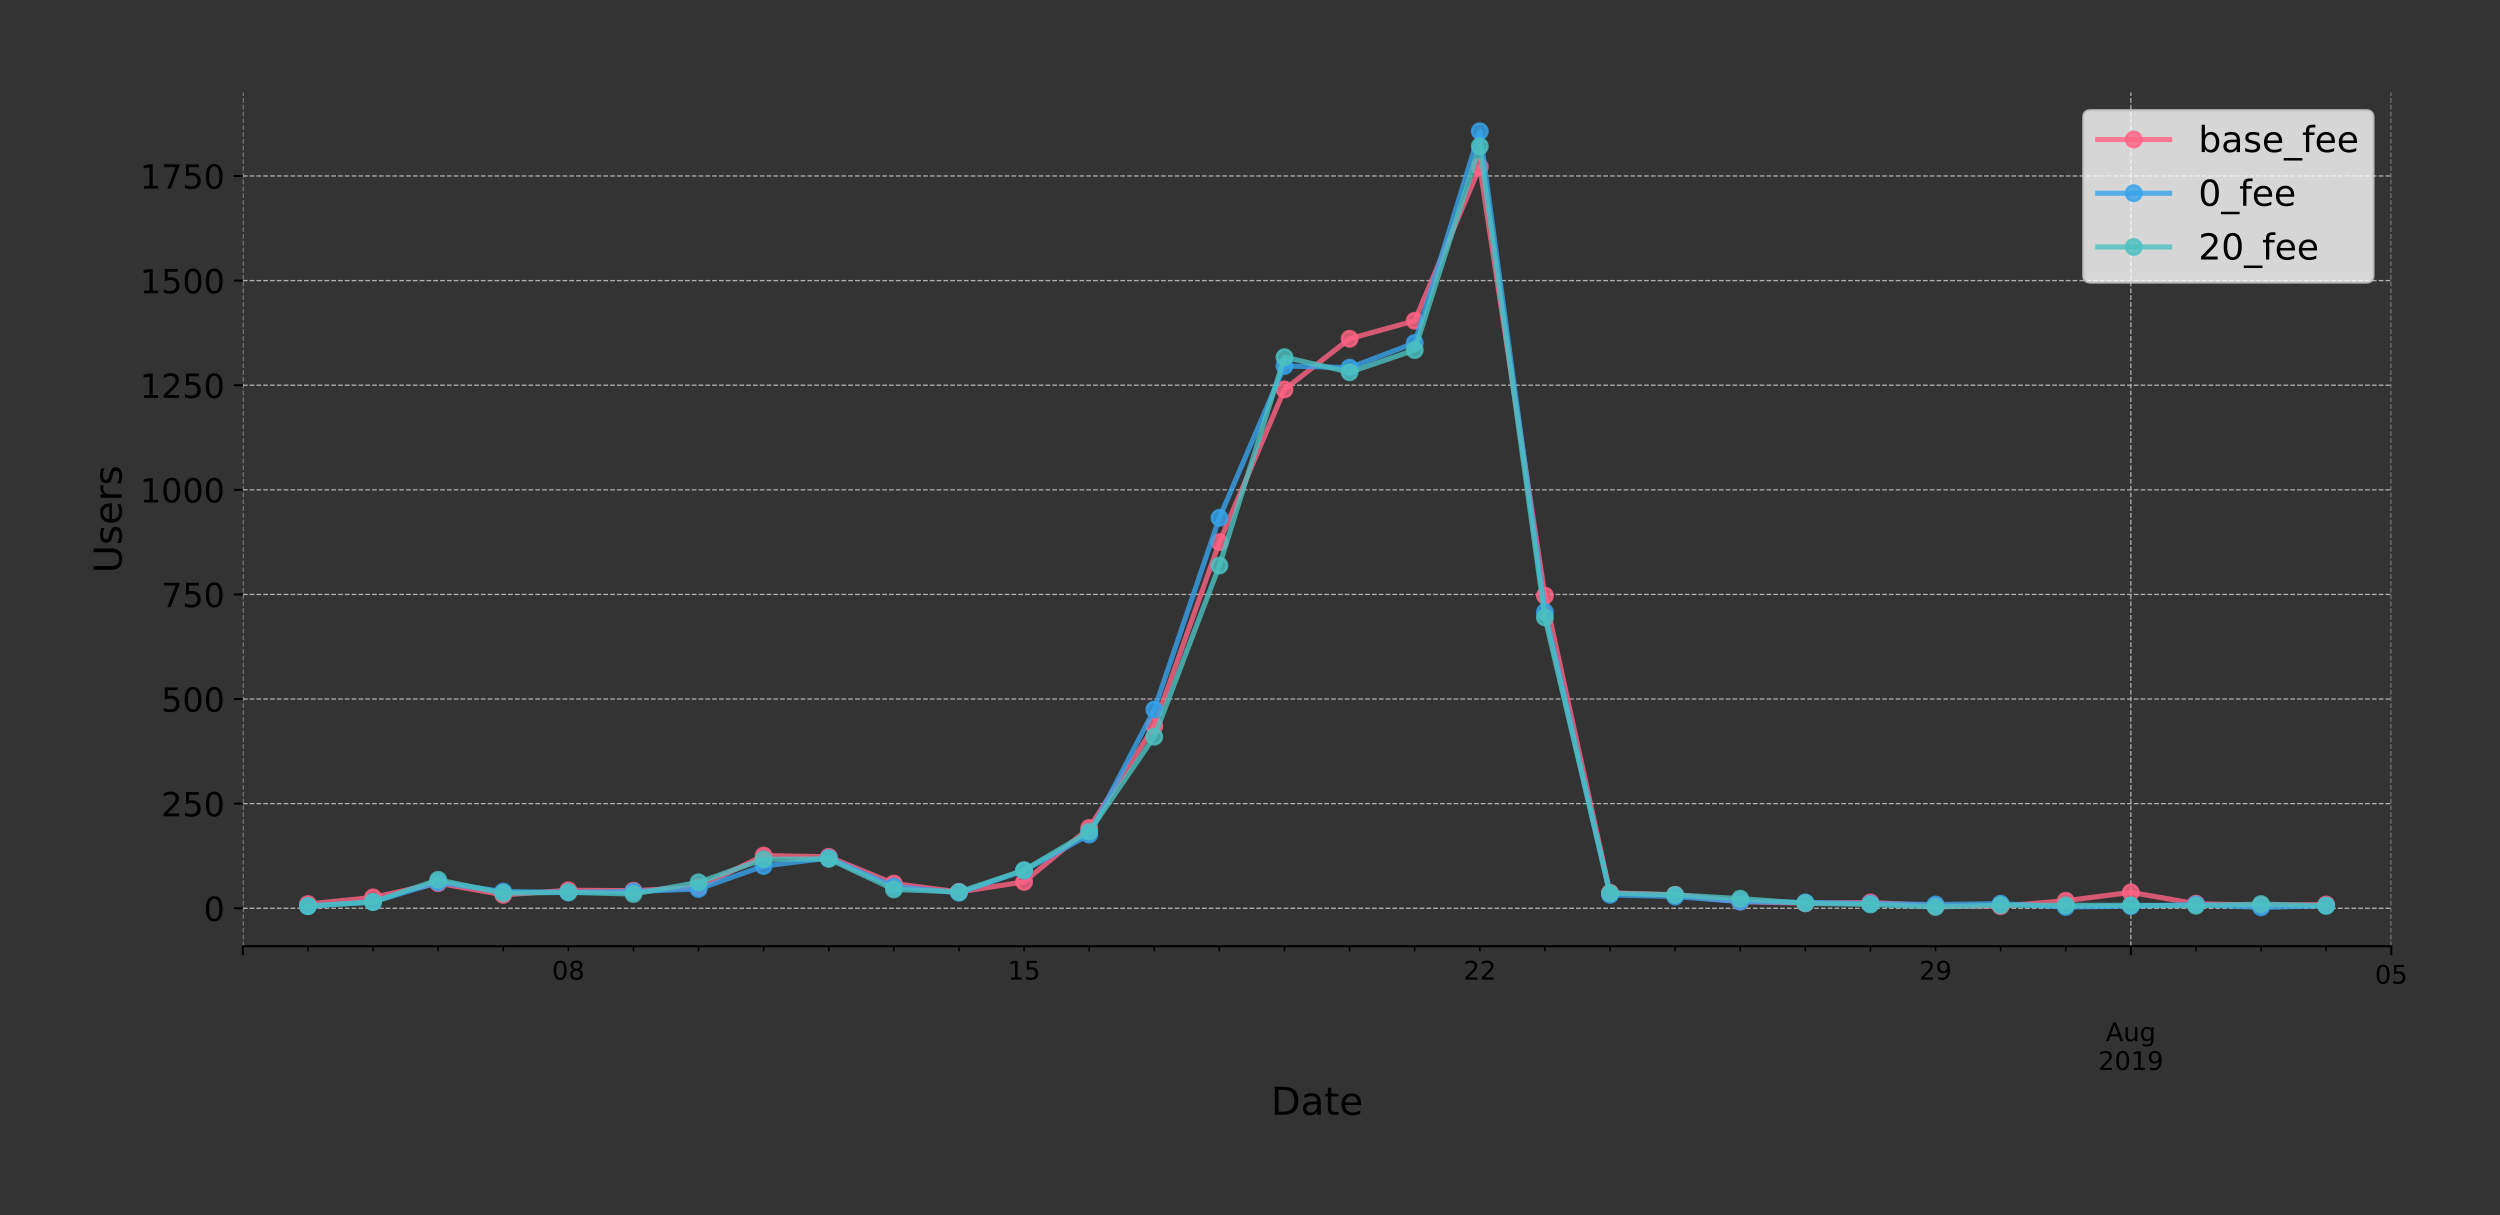 <?xml version="1.0" encoding="utf-8" standalone="no"?>
<!DOCTYPE svg PUBLIC "-//W3C//DTD SVG 1.1//EN"
  "http://www.w3.org/Graphics/SVG/1.1/DTD/svg11.dtd">
<!-- Created with matplotlib (https://matplotlib.org/) -->
<svg height="473.429pt" version="1.1" viewBox="0 0 973.965 473.429" width="973.965pt" xmlns="http://www.w3.org/2000/svg" xmlns:xlink="http://www.w3.org/1999/xlink">
 <rect x="0" y="0" width="973.965" height="473.429" fill="#333333" stroke="none"/>
 <defs>
  <style type="text/css">
*{stroke-linecap:butt;stroke-linejoin:round;}
  </style>
 </defs>
 <g id="figure_1">
  <g id="patch_1">
   <path d="M 0 473.429 
L 973.965 473.429 
L 973.965 0 
L 0 0 
z
" style="fill:none;"/>
  </g>
  <g id="axes_1">
   <g id="patch_2">
    <path d="M 94.602 368.64 
L 931.602 368.64 
L 931.602 36 
L 94.602 36 
z
" style="fill:none;"/>
   </g>
   <g id="matplotlib.axis_1">
    <g id="xtick_1">
     <g id="line2d_1">
      <path clip-path="url(#p0f2ab71861)" d="M 94.602 368.64 
L 94.602 36 
" style="fill:none;stroke:#b0b0b0;stroke-dasharray:1.85,0.8;stroke-dashoffset:0;stroke-width:0.5;"/>
     </g>
     <g id="line2d_2">
      <defs>
       <path d="M 0 0 
L 0 3.5 
" id="m606b7d6ae5" style="stroke:#000000;stroke-width:0.8;"/>
      </defs>
      <g>
       <use style="stroke:#000000;stroke-width:0.8;" x="94.602" xlink:href="#m606b7d6ae5" y="368.64"/>
      </g>
     </g>
    </g>
    <g id="xtick_2">
     <g id="line2d_3">
      <path clip-path="url(#p0f2ab71861)" d="M 830.148 368.64 
L 830.148 36 
" style="fill:none;stroke:#b0b0b0;stroke-dasharray:1.85,0.8;stroke-dashoffset:0;stroke-width:0.5;"/>
     </g>
     <g id="line2d_4">
      <g>
       <use style="stroke:#000000;stroke-width:0.8;" x="830.148" xlink:href="#m606b7d6ae5" y="368.64"/>
      </g>
     </g>
     <g id="text_1">
      <!--  -->
      <g transform="translate(830.148 383.238)scale(0.1 -0.1)"/>
      <!--  -->
      <g transform="translate(830.148 394.436)scale(0.1 -0.1)"/>
      <!-- Aug -->
      <defs>
       <path d="M 34.188 63.188 
L 20.797 26.906 
L 47.609 26.906 
z
M 28.609 72.906 
L 39.797 72.906 
L 67.578 0 
L 57.328 0 
L 50.688 18.703 
L 17.828 18.703 
L 11.188 0 
L 0.781 0 
z
" id="DejaVuSans-65"/>
       <path d="M 8.5 21.578 
L 8.5 54.688 
L 17.484 54.688 
L 17.484 21.922 
Q 17.484 14.156 20.5 10.266 
Q 23.531 6.391 29.594 6.391 
Q 36.859 6.391 41.078 11.031 
Q 45.312 15.672 45.312 23.688 
L 45.312 54.688 
L 54.297 54.688 
L 54.297 0 
L 45.312 0 
L 45.312 8.406 
Q 42.047 3.422 37.719 1 
Q 33.406 -1.422 27.688 -1.422 
Q 18.266 -1.422 13.375 4.438 
Q 8.5 10.297 8.5 21.578 
z
M 31.109 56 
z
" id="DejaVuSans-117"/>
       <path d="M 45.406 27.984 
Q 45.406 37.75 41.375 43.109 
Q 37.359 48.484 30.078 48.484 
Q 22.859 48.484 18.828 43.109 
Q 14.797 37.75 14.797 27.984 
Q 14.797 18.266 18.828 12.891 
Q 22.859 7.516 30.078 7.516 
Q 37.359 7.516 41.375 12.891 
Q 45.406 18.266 45.406 27.984 
z
M 54.391 6.781 
Q 54.391 -7.172 48.188 -13.984 
Q 42 -20.797 29.203 -20.797 
Q 24.469 -20.797 20.266 -20.094 
Q 16.062 -19.391 12.109 -17.922 
L 12.109 -9.188 
Q 16.062 -11.328 19.922 -12.344 
Q 23.781 -13.375 27.781 -13.375 
Q 36.625 -13.375 41.016 -8.766 
Q 45.406 -4.156 45.406 5.172 
L 45.406 9.625 
Q 42.625 4.781 38.281 2.391 
Q 33.938 0 27.875 0 
Q 17.828 0 11.672 7.656 
Q 5.516 15.328 5.516 27.984 
Q 5.516 40.672 11.672 48.328 
Q 17.828 56 27.875 56 
Q 33.938 56 38.281 53.609 
Q 42.625 51.219 45.406 46.391 
L 45.406 54.688 
L 54.391 54.688 
z
" id="DejaVuSans-103"/>
      </defs>
      <g transform="translate(820.384 405.634)scale(0.1 -0.1)">
       <use xlink:href="#DejaVuSans-65"/>
       <use x="68.408" xlink:href="#DejaVuSans-117"/>
       <use x="131.787" xlink:href="#DejaVuSans-103"/>
      </g>
      <!-- 2019 -->
      <defs>
       <path d="M 19.188 8.297 
L 53.609 8.297 
L 53.609 0 
L 7.328 0 
L 7.328 8.297 
Q 12.938 14.109 22.625 23.891 
Q 32.328 33.688 34.812 36.531 
Q 39.547 41.844 41.422 45.531 
Q 43.312 49.219 43.312 52.781 
Q 43.312 58.594 39.234 62.25 
Q 35.156 65.922 28.609 65.922 
Q 23.969 65.922 18.812 64.312 
Q 13.672 62.703 7.812 59.422 
L 7.812 69.391 
Q 13.766 71.781 18.938 73 
Q 24.125 74.219 28.422 74.219 
Q 39.75 74.219 46.484 68.547 
Q 53.219 62.891 53.219 53.422 
Q 53.219 48.922 51.531 44.891 
Q 49.859 40.875 45.406 35.406 
Q 44.188 33.984 37.641 27.219 
Q 31.109 20.453 19.188 8.297 
z
" id="DejaVuSans-50"/>
       <path d="M 31.781 66.406 
Q 24.172 66.406 20.328 58.906 
Q 16.5 51.422 16.5 36.375 
Q 16.5 21.391 20.328 13.891 
Q 24.172 6.391 31.781 6.391 
Q 39.453 6.391 43.281 13.891 
Q 47.125 21.391 47.125 36.375 
Q 47.125 51.422 43.281 58.906 
Q 39.453 66.406 31.781 66.406 
z
M 31.781 74.219 
Q 44.047 74.219 50.516 64.516 
Q 56.984 54.828 56.984 36.375 
Q 56.984 17.969 50.516 8.266 
Q 44.047 -1.422 31.781 -1.422 
Q 19.531 -1.422 13.062 8.266 
Q 6.594 17.969 6.594 36.375 
Q 6.594 54.828 13.062 64.516 
Q 19.531 74.219 31.781 74.219 
z
" id="DejaVuSans-48"/>
       <path d="M 12.406 8.297 
L 28.516 8.297 
L 28.516 63.922 
L 10.984 60.406 
L 10.984 69.391 
L 28.422 72.906 
L 38.281 72.906 
L 38.281 8.297 
L 54.391 8.297 
L 54.391 0 
L 12.406 0 
z
" id="DejaVuSans-49"/>
       <path d="M 10.984 1.516 
L 10.984 10.5 
Q 14.703 8.734 18.5 7.812 
Q 22.312 6.891 25.984 6.891 
Q 35.75 6.891 40.891 13.453 
Q 46.047 20.016 46.781 33.406 
Q 43.953 29.203 39.594 26.953 
Q 35.25 24.703 29.984 24.703 
Q 19.047 24.703 12.672 31.312 
Q 6.297 37.938 6.297 49.422 
Q 6.297 60.641 12.938 67.422 
Q 19.578 74.219 30.609 74.219 
Q 43.266 74.219 49.922 64.516 
Q 56.594 54.828 56.594 36.375 
Q 56.594 19.141 48.406 8.859 
Q 40.234 -1.422 26.422 -1.422 
Q 22.703 -1.422 18.891 -0.688 
Q 15.094 0.047 10.984 1.516 
z
M 30.609 32.422 
Q 37.25 32.422 41.125 36.953 
Q 45.016 41.5 45.016 49.422 
Q 45.016 57.281 41.125 61.844 
Q 37.25 66.406 30.609 66.406 
Q 23.969 66.406 20.094 61.844 
Q 16.219 57.281 16.219 49.422 
Q 16.219 41.5 20.094 36.953 
Q 23.969 32.422 30.609 32.422 
z
" id="DejaVuSans-57"/>
      </defs>
      <g transform="translate(817.423 416.832)scale(0.1 -0.1)">
       <use xlink:href="#DejaVuSans-50"/>
       <use x="63.623" xlink:href="#DejaVuSans-48"/>
       <use x="127.246" xlink:href="#DejaVuSans-49"/>
       <use x="190.869" xlink:href="#DejaVuSans-57"/>
      </g>
     </g>
    </g>
    <g id="xtick_3">
     <g id="line2d_5">
      <path clip-path="url(#p0f2ab71861)" d="M 931.602 368.64 
L 931.602 36 
" style="fill:none;stroke:#b0b0b0;stroke-dasharray:1.85,0.8;stroke-dashoffset:0;stroke-width:0.5;"/>
     </g>
     <g id="line2d_6">
      <g>
       <use style="stroke:#000000;stroke-width:0.8;" x="931.602" xlink:href="#m606b7d6ae5" y="368.64"/>
      </g>
     </g>
     <g id="text_2">
      <!-- 05 -->
      <defs>
       <path d="M 10.797 72.906 
L 49.516 72.906 
L 49.516 64.594 
L 19.828 64.594 
L 19.828 46.734 
Q 21.969 47.469 24.109 47.828 
Q 26.266 48.188 28.422 48.188 
Q 40.625 48.188 47.75 41.5 
Q 54.891 34.812 54.891 23.391 
Q 54.891 11.625 47.562 5.094 
Q 40.234 -1.422 26.906 -1.422 
Q 22.312 -1.422 17.547 -0.641 
Q 12.797 0.141 7.719 1.703 
L 7.719 11.625 
Q 12.109 9.234 16.797 8.062 
Q 21.484 6.891 26.703 6.891 
Q 35.156 6.891 40.078 11.328 
Q 45.016 15.766 45.016 23.391 
Q 45.016 31 40.078 35.438 
Q 35.156 39.891 26.703 39.891 
Q 22.75 39.891 18.812 39.016 
Q 14.891 38.141 10.797 36.281 
z
" id="DejaVuSans-53"/>
      </defs>
      <g transform="translate(925.24 383.238)scale(0.1 -0.1)">
       <use xlink:href="#DejaVuSans-48"/>
       <use x="63.623" xlink:href="#DejaVuSans-53"/>
      </g>
     </g>
    </g>
    <g id="xtick_4">
     <g id="line2d_7">
      <defs>
       <path d="M 0 0 
L 0 2 
" id="maa9b353972" style="stroke:#000000;stroke-width:0.6;"/>
      </defs>
      <g>
       <use style="stroke:#000000;stroke-width:0.6;" x="119.966" xlink:href="#maa9b353972" y="368.64"/>
      </g>
     </g>
    </g>
    <g id="xtick_5">
     <g id="line2d_8">
      <g>
       <use style="stroke:#000000;stroke-width:0.6;" x="145.329" xlink:href="#maa9b353972" y="368.64"/>
      </g>
     </g>
    </g>
    <g id="xtick_6">
     <g id="line2d_9">
      <g>
       <use style="stroke:#000000;stroke-width:0.6;" x="170.693" xlink:href="#maa9b353972" y="368.64"/>
      </g>
     </g>
    </g>
    <g id="xtick_7">
     <g id="line2d_10">
      <g>
       <use style="stroke:#000000;stroke-width:0.6;" x="196.057" xlink:href="#maa9b353972" y="368.64"/>
      </g>
     </g>
    </g>
    <g id="xtick_8">
     <g id="line2d_11">
      <g>
       <use style="stroke:#000000;stroke-width:0.6;" x="221.42" xlink:href="#maa9b353972" y="368.64"/>
      </g>
     </g>
     <g id="text_3">
      <!-- 08 -->
      <defs>
       <path d="M 31.781 34.625 
Q 24.75 34.625 20.719 30.859 
Q 16.703 27.094 16.703 20.516 
Q 16.703 13.922 20.719 10.156 
Q 24.75 6.391 31.781 6.391 
Q 38.812 6.391 42.859 10.172 
Q 46.922 13.969 46.922 20.516 
Q 46.922 27.094 42.891 30.859 
Q 38.875 34.625 31.781 34.625 
z
M 21.922 38.812 
Q 15.578 40.375 12.031 44.719 
Q 8.5 49.078 8.5 55.328 
Q 8.5 64.062 14.719 69.141 
Q 20.953 74.219 31.781 74.219 
Q 42.672 74.219 48.875 69.141 
Q 55.078 64.062 55.078 55.328 
Q 55.078 49.078 51.531 44.719 
Q 48 40.375 41.703 38.812 
Q 48.828 37.156 52.797 32.312 
Q 56.781 27.484 56.781 20.516 
Q 56.781 9.906 50.312 4.234 
Q 43.844 -1.422 31.781 -1.422 
Q 19.734 -1.422 13.25 4.234 
Q 6.781 9.906 6.781 20.516 
Q 6.781 27.484 10.781 32.312 
Q 14.797 37.156 21.922 38.812 
z
M 18.312 54.391 
Q 18.312 48.734 21.844 45.562 
Q 25.391 42.391 31.781 42.391 
Q 38.141 42.391 41.719 45.562 
Q 45.312 48.734 45.312 54.391 
Q 45.312 60.062 41.719 63.234 
Q 38.141 66.406 31.781 66.406 
Q 25.391 66.406 21.844 63.234 
Q 18.312 60.062 18.312 54.391 
z
" id="DejaVuSans-56"/>
      </defs>
      <g transform="translate(215.058 381.638)scale(0.1 -0.1)">
       <use xlink:href="#DejaVuSans-48"/>
       <use x="63.623" xlink:href="#DejaVuSans-56"/>
      </g>
     </g>
    </g>
    <g id="xtick_9">
     <g id="line2d_12">
      <g>
       <use style="stroke:#000000;stroke-width:0.6;" x="246.784" xlink:href="#maa9b353972" y="368.64"/>
      </g>
     </g>
    </g>
    <g id="xtick_10">
     <g id="line2d_13">
      <g>
       <use style="stroke:#000000;stroke-width:0.6;" x="272.148" xlink:href="#maa9b353972" y="368.64"/>
      </g>
     </g>
    </g>
    <g id="xtick_11">
     <g id="line2d_14">
      <g>
       <use style="stroke:#000000;stroke-width:0.6;" x="297.511" xlink:href="#maa9b353972" y="368.64"/>
      </g>
     </g>
    </g>
    <g id="xtick_12">
     <g id="line2d_15">
      <g>
       <use style="stroke:#000000;stroke-width:0.6;" x="322.875" xlink:href="#maa9b353972" y="368.64"/>
      </g>
     </g>
    </g>
    <g id="xtick_13">
     <g id="line2d_16">
      <g>
       <use style="stroke:#000000;stroke-width:0.6;" x="348.239" xlink:href="#maa9b353972" y="368.64"/>
      </g>
     </g>
    </g>
    <g id="xtick_14">
     <g id="line2d_17">
      <g>
       <use style="stroke:#000000;stroke-width:0.6;" x="373.602" xlink:href="#maa9b353972" y="368.64"/>
      </g>
     </g>
    </g>
    <g id="xtick_15">
     <g id="line2d_18">
      <g>
       <use style="stroke:#000000;stroke-width:0.6;" x="398.966" xlink:href="#maa9b353972" y="368.64"/>
      </g>
     </g>
     <g id="text_4">
      <!-- 15 -->
      <g transform="translate(392.603 381.638)scale(0.1 -0.1)">
       <use xlink:href="#DejaVuSans-49"/>
       <use x="63.623" xlink:href="#DejaVuSans-53"/>
      </g>
     </g>
    </g>
    <g id="xtick_16">
     <g id="line2d_19">
      <g>
       <use style="stroke:#000000;stroke-width:0.6;" x="424.329" xlink:href="#maa9b353972" y="368.64"/>
      </g>
     </g>
    </g>
    <g id="xtick_17">
     <g id="line2d_20">
      <g>
       <use style="stroke:#000000;stroke-width:0.6;" x="449.693" xlink:href="#maa9b353972" y="368.64"/>
      </g>
     </g>
    </g>
    <g id="xtick_18">
     <g id="line2d_21">
      <g>
       <use style="stroke:#000000;stroke-width:0.6;" x="475.057" xlink:href="#maa9b353972" y="368.64"/>
      </g>
     </g>
    </g>
    <g id="xtick_19">
     <g id="line2d_22">
      <g>
       <use style="stroke:#000000;stroke-width:0.6;" x="500.42" xlink:href="#maa9b353972" y="368.64"/>
      </g>
     </g>
    </g>
    <g id="xtick_20">
     <g id="line2d_23">
      <g>
       <use style="stroke:#000000;stroke-width:0.6;" x="525.784" xlink:href="#maa9b353972" y="368.64"/>
      </g>
     </g>
    </g>
    <g id="xtick_21">
     <g id="line2d_24">
      <g>
       <use style="stroke:#000000;stroke-width:0.6;" x="551.148" xlink:href="#maa9b353972" y="368.64"/>
      </g>
     </g>
    </g>
    <g id="xtick_22">
     <g id="line2d_25">
      <g>
       <use style="stroke:#000000;stroke-width:0.6;" x="576.511" xlink:href="#maa9b353972" y="368.64"/>
      </g>
     </g>
     <g id="text_5">
      <!-- 22 -->
      <g transform="translate(570.149 381.638)scale(0.1 -0.1)">
       <use xlink:href="#DejaVuSans-50"/>
       <use x="63.623" xlink:href="#DejaVuSans-50"/>
      </g>
     </g>
    </g>
    <g id="xtick_23">
     <g id="line2d_26">
      <g>
       <use style="stroke:#000000;stroke-width:0.6;" x="601.875" xlink:href="#maa9b353972" y="368.64"/>
      </g>
     </g>
    </g>
    <g id="xtick_24">
     <g id="line2d_27">
      <g>
       <use style="stroke:#000000;stroke-width:0.6;" x="627.239" xlink:href="#maa9b353972" y="368.64"/>
      </g>
     </g>
    </g>
    <g id="xtick_25">
     <g id="line2d_28">
      <g>
       <use style="stroke:#000000;stroke-width:0.6;" x="652.602" xlink:href="#maa9b353972" y="368.64"/>
      </g>
     </g>
    </g>
    <g id="xtick_26">
     <g id="line2d_29">
      <g>
       <use style="stroke:#000000;stroke-width:0.6;" x="677.966" xlink:href="#maa9b353972" y="368.64"/>
      </g>
     </g>
    </g>
    <g id="xtick_27">
     <g id="line2d_30">
      <g>
       <use style="stroke:#000000;stroke-width:0.6;" x="703.329" xlink:href="#maa9b353972" y="368.64"/>
      </g>
     </g>
    </g>
    <g id="xtick_28">
     <g id="line2d_31">
      <g>
       <use style="stroke:#000000;stroke-width:0.6;" x="728.693" xlink:href="#maa9b353972" y="368.64"/>
      </g>
     </g>
    </g>
    <g id="xtick_29">
     <g id="line2d_32">
      <g>
       <use style="stroke:#000000;stroke-width:0.6;" x="754.057" xlink:href="#maa9b353972" y="368.64"/>
      </g>
     </g>
     <g id="text_6">
      <!-- 29 -->
      <g transform="translate(747.694 381.638)scale(0.1 -0.1)">
       <use xlink:href="#DejaVuSans-50"/>
       <use x="63.623" xlink:href="#DejaVuSans-57"/>
      </g>
     </g>
    </g>
    <g id="xtick_30">
     <g id="line2d_33">
      <g>
       <use style="stroke:#000000;stroke-width:0.6;" x="779.42" xlink:href="#maa9b353972" y="368.64"/>
      </g>
     </g>
    </g>
    <g id="xtick_31">
     <g id="line2d_34">
      <g>
       <use style="stroke:#000000;stroke-width:0.6;" x="804.784" xlink:href="#maa9b353972" y="368.64"/>
      </g>
     </g>
    </g>
    <g id="xtick_32">
     <g id="line2d_35">
      <g>
       <use style="stroke:#000000;stroke-width:0.6;" x="855.511" xlink:href="#maa9b353972" y="368.64"/>
      </g>
     </g>
    </g>
    <g id="xtick_33">
     <g id="line2d_36">
      <g>
       <use style="stroke:#000000;stroke-width:0.6;" x="880.875" xlink:href="#maa9b353972" y="368.64"/>
      </g>
     </g>
    </g>
    <g id="xtick_34">
     <g id="line2d_37">
      <g>
       <use style="stroke:#000000;stroke-width:0.6;" x="906.239" xlink:href="#maa9b353972" y="368.64"/>
      </g>
     </g>
    </g>
    <g id="text_7">
     <!-- Date -->
     <defs>
      <path d="M 19.672 64.797 
L 19.672 8.109 
L 31.594 8.109 
Q 46.688 8.109 53.688 14.938 
Q 60.688 21.781 60.688 36.531 
Q 60.688 51.172 53.688 57.984 
Q 46.688 64.797 31.594 64.797 
z
M 9.812 72.906 
L 30.078 72.906 
Q 51.266 72.906 61.172 64.094 
Q 71.094 55.281 71.094 36.531 
Q 71.094 17.672 61.125 8.828 
Q 51.172 0 30.078 0 
L 9.812 0 
z
" id="DejaVuSans-68"/>
      <path d="M 34.281 27.484 
Q 23.391 27.484 19.188 25 
Q 14.984 22.516 14.984 16.5 
Q 14.984 11.719 18.141 8.906 
Q 21.297 6.109 26.703 6.109 
Q 34.188 6.109 38.703 11.406 
Q 43.219 16.703 43.219 25.484 
L 43.219 27.484 
z
M 52.203 31.203 
L 52.203 0 
L 43.219 0 
L 43.219 8.297 
Q 40.141 3.328 35.547 0.953 
Q 30.953 -1.422 24.312 -1.422 
Q 15.922 -1.422 10.953 3.297 
Q 6 8.016 6 15.922 
Q 6 25.141 12.172 29.828 
Q 18.359 34.516 30.609 34.516 
L 43.219 34.516 
L 43.219 35.406 
Q 43.219 41.609 39.141 45 
Q 35.062 48.391 27.688 48.391 
Q 23 48.391 18.547 47.266 
Q 14.109 46.141 10.016 43.891 
L 10.016 52.203 
Q 14.938 54.109 19.578 55.047 
Q 24.219 56 28.609 56 
Q 40.484 56 46.344 49.844 
Q 52.203 43.703 52.203 31.203 
z
" id="DejaVuSans-97"/>
      <path d="M 18.312 70.219 
L 18.312 54.688 
L 36.812 54.688 
L 36.812 47.703 
L 18.312 47.703 
L 18.312 18.016 
Q 18.312 11.328 20.141 9.422 
Q 21.969 7.516 27.594 7.516 
L 36.812 7.516 
L 36.812 0 
L 27.594 0 
Q 17.188 0 13.234 3.875 
Q 9.281 7.766 9.281 18.016 
L 9.281 47.703 
L 2.688 47.703 
L 2.688 54.688 
L 9.281 54.688 
L 9.281 70.219 
z
" id="DejaVuSans-116"/>
      <path d="M 56.203 29.594 
L 56.203 25.203 
L 14.891 25.203 
Q 15.484 15.922 20.484 11.062 
Q 25.484 6.203 34.422 6.203 
Q 39.594 6.203 44.453 7.469 
Q 49.312 8.734 54.109 11.281 
L 54.109 2.781 
Q 49.266 0.734 44.188 -0.344 
Q 39.109 -1.422 33.891 -1.422 
Q 20.797 -1.422 13.156 6.188 
Q 5.516 13.812 5.516 26.812 
Q 5.516 40.234 12.766 48.109 
Q 20.016 56 32.328 56 
Q 43.359 56 49.781 48.891 
Q 56.203 41.797 56.203 29.594 
z
M 47.219 32.234 
Q 47.125 39.594 43.094 43.984 
Q 39.062 48.391 32.422 48.391 
Q 24.906 48.391 20.391 44.141 
Q 15.875 39.891 15.188 32.172 
z
" id="DejaVuSans-101"/>
     </defs>
     <g transform="translate(495.176 434.309)scale(0.15 -0.15)">
      <use xlink:href="#DejaVuSans-68"/>
      <use x="77.002" xlink:href="#DejaVuSans-97"/>
      <use x="138.281" xlink:href="#DejaVuSans-116"/>
      <use x="177.49" xlink:href="#DejaVuSans-101"/>
     </g>
    </g>
   </g>
   <g id="matplotlib.axis_2">
    <g id="ytick_1">
     <g id="line2d_38">
      <path clip-path="url(#p0f2ab71861)" d="M 94.602 353.846 
L 931.602 353.846 
" style="fill:none;stroke:#b0b0b0;stroke-dasharray:1.85,0.8;stroke-dashoffset:0;stroke-width:0.5;"/>
     </g>
     <g id="line2d_39">
      <defs>
       <path d="M 0 0 
L -3.5 0 
" id="m79d16d62b7" style="stroke:#000000;stroke-width:0.8;"/>
      </defs>
      <g>
       <use style="stroke:#000000;stroke-width:0.8;" x="94.602" xlink:href="#m79d16d62b7" y="353.846"/>
      </g>
     </g>
     <g id="text_8">
      <!-- 0 -->
      <g transform="translate(79.331 358.785)scale(0.13 -0.13)">
       <use xlink:href="#DejaVuSans-48"/>
      </g>
     </g>
    </g>
    <g id="ytick_2">
     <g id="line2d_40">
      <path clip-path="url(#p0f2ab71861)" d="M 94.602 313.091 
L 931.602 313.091 
" style="fill:none;stroke:#b0b0b0;stroke-dasharray:1.85,0.8;stroke-dashoffset:0;stroke-width:0.5;"/>
     </g>
     <g id="line2d_41">
      <g>
       <use style="stroke:#000000;stroke-width:0.8;" x="94.602" xlink:href="#m79d16d62b7" y="313.091"/>
      </g>
     </g>
     <g id="text_9">
      <!-- 250 -->
      <g transform="translate(62.788 318.03)scale(0.13 -0.13)">
       <use xlink:href="#DejaVuSans-50"/>
       <use x="63.623" xlink:href="#DejaVuSans-53"/>
       <use x="127.246" xlink:href="#DejaVuSans-48"/>
      </g>
     </g>
    </g>
    <g id="ytick_3">
     <g id="line2d_42">
      <path clip-path="url(#p0f2ab71861)" d="M 94.602 272.337 
L 931.602 272.337 
" style="fill:none;stroke:#b0b0b0;stroke-dasharray:1.85,0.8;stroke-dashoffset:0;stroke-width:0.5;"/>
     </g>
     <g id="line2d_43">
      <g>
       <use style="stroke:#000000;stroke-width:0.8;" x="94.602" xlink:href="#m79d16d62b7" y="272.337"/>
      </g>
     </g>
     <g id="text_10">
      <!-- 500 -->
      <g transform="translate(62.788 277.276)scale(0.13 -0.13)">
       <use xlink:href="#DejaVuSans-53"/>
       <use x="63.623" xlink:href="#DejaVuSans-48"/>
       <use x="127.246" xlink:href="#DejaVuSans-48"/>
      </g>
     </g>
    </g>
    <g id="ytick_4">
     <g id="line2d_44">
      <path clip-path="url(#p0f2ab71861)" d="M 94.602 231.582 
L 931.602 231.582 
" style="fill:none;stroke:#b0b0b0;stroke-dasharray:1.85,0.8;stroke-dashoffset:0;stroke-width:0.5;"/>
     </g>
     <g id="line2d_45">
      <g>
       <use style="stroke:#000000;stroke-width:0.8;" x="94.602" xlink:href="#m79d16d62b7" y="231.582"/>
      </g>
     </g>
     <g id="text_11">
      <!-- 750 -->
      <defs>
       <path d="M 8.203 72.906 
L 55.078 72.906 
L 55.078 68.703 
L 28.609 0 
L 18.312 0 
L 43.219 64.594 
L 8.203 64.594 
z
" id="DejaVuSans-55"/>
      </defs>
      <g transform="translate(62.788 236.521)scale(0.13 -0.13)">
       <use xlink:href="#DejaVuSans-55"/>
       <use x="63.623" xlink:href="#DejaVuSans-53"/>
       <use x="127.246" xlink:href="#DejaVuSans-48"/>
      </g>
     </g>
    </g>
    <g id="ytick_5">
     <g id="line2d_46">
      <path clip-path="url(#p0f2ab71861)" d="M 94.602 190.827 
L 931.602 190.827 
" style="fill:none;stroke:#b0b0b0;stroke-dasharray:1.85,0.8;stroke-dashoffset:0;stroke-width:0.5;"/>
     </g>
     <g id="line2d_47">
      <g>
       <use style="stroke:#000000;stroke-width:0.8;" x="94.602" xlink:href="#m79d16d62b7" y="190.827"/>
      </g>
     </g>
     <g id="text_12">
      <!-- 1000 -->
      <g transform="translate(54.517 195.766)scale(0.13 -0.13)">
       <use xlink:href="#DejaVuSans-49"/>
       <use x="63.623" xlink:href="#DejaVuSans-48"/>
       <use x="127.246" xlink:href="#DejaVuSans-48"/>
       <use x="190.869" xlink:href="#DejaVuSans-48"/>
      </g>
     </g>
    </g>
    <g id="ytick_6">
     <g id="line2d_48">
      <path clip-path="url(#p0f2ab71861)" d="M 94.602 150.072 
L 931.602 150.072 
" style="fill:none;stroke:#b0b0b0;stroke-dasharray:1.85,0.8;stroke-dashoffset:0;stroke-width:0.5;"/>
     </g>
     <g id="line2d_49">
      <g>
       <use style="stroke:#000000;stroke-width:0.8;" x="94.602" xlink:href="#m79d16d62b7" y="150.072"/>
      </g>
     </g>
     <g id="text_13">
      <!-- 1250 -->
      <g transform="translate(54.517 155.011)scale(0.13 -0.13)">
       <use xlink:href="#DejaVuSans-49"/>
       <use x="63.623" xlink:href="#DejaVuSans-50"/>
       <use x="127.246" xlink:href="#DejaVuSans-53"/>
       <use x="190.869" xlink:href="#DejaVuSans-48"/>
      </g>
     </g>
    </g>
    <g id="ytick_7">
     <g id="line2d_50">
      <path clip-path="url(#p0f2ab71861)" d="M 94.602 109.318 
L 931.602 109.318 
" style="fill:none;stroke:#b0b0b0;stroke-dasharray:1.85,0.8;stroke-dashoffset:0;stroke-width:0.5;"/>
     </g>
     <g id="line2d_51">
      <g>
       <use style="stroke:#000000;stroke-width:0.8;" x="94.602" xlink:href="#m79d16d62b7" y="109.318"/>
      </g>
     </g>
     <g id="text_14">
      <!-- 1500 -->
      <g transform="translate(54.517 114.257)scale(0.13 -0.13)">
       <use xlink:href="#DejaVuSans-49"/>
       <use x="63.623" xlink:href="#DejaVuSans-53"/>
       <use x="127.246" xlink:href="#DejaVuSans-48"/>
       <use x="190.869" xlink:href="#DejaVuSans-48"/>
      </g>
     </g>
    </g>
    <g id="ytick_8">
     <g id="line2d_52">
      <path clip-path="url(#p0f2ab71861)" d="M 94.602 68.563 
L 931.602 68.563 
" style="fill:none;stroke:#b0b0b0;stroke-dasharray:1.85,0.8;stroke-dashoffset:0;stroke-width:0.5;"/>
     </g>
     <g id="line2d_53">
      <g>
       <use style="stroke:#000000;stroke-width:0.8;" x="94.602" xlink:href="#m79d16d62b7" y="68.563"/>
      </g>
     </g>
     <g id="text_15">
      <!-- 1750 -->
      <g transform="translate(54.517 73.502)scale(0.13 -0.13)">
       <use xlink:href="#DejaVuSans-49"/>
       <use x="63.623" xlink:href="#DejaVuSans-55"/>
       <use x="127.246" xlink:href="#DejaVuSans-53"/>
       <use x="190.869" xlink:href="#DejaVuSans-48"/>
      </g>
     </g>
    </g>
    <g id="text_16">
     <!-- Users -->
     <defs>
      <path d="M 8.688 72.906 
L 18.609 72.906 
L 18.609 28.609 
Q 18.609 16.891 22.844 11.734 
Q 27.094 6.594 36.625 6.594 
Q 46.094 6.594 50.344 11.734 
Q 54.594 16.891 54.594 28.609 
L 54.594 72.906 
L 64.5 72.906 
L 64.5 27.391 
Q 64.5 13.141 57.438 5.859 
Q 50.391 -1.422 36.625 -1.422 
Q 22.797 -1.422 15.734 5.859 
Q 8.688 13.141 8.688 27.391 
z
" id="DejaVuSans-85"/>
      <path d="M 44.281 53.078 
L 44.281 44.578 
Q 40.484 46.531 36.375 47.5 
Q 32.281 48.484 27.875 48.484 
Q 21.188 48.484 17.844 46.438 
Q 14.5 44.391 14.5 40.281 
Q 14.5 37.156 16.891 35.375 
Q 19.281 33.594 26.516 31.984 
L 29.594 31.297 
Q 39.156 29.25 43.188 25.516 
Q 47.219 21.781 47.219 15.094 
Q 47.219 7.469 41.188 3.016 
Q 35.156 -1.422 24.609 -1.422 
Q 20.219 -1.422 15.453 -0.562 
Q 10.688 0.297 5.422 2 
L 5.422 11.281 
Q 10.406 8.688 15.234 7.391 
Q 20.062 6.109 24.812 6.109 
Q 31.156 6.109 34.562 8.281 
Q 37.984 10.453 37.984 14.406 
Q 37.984 18.062 35.516 20.016 
Q 33.062 21.969 24.703 23.781 
L 21.578 24.516 
Q 13.234 26.266 9.516 29.906 
Q 5.812 33.547 5.812 39.891 
Q 5.812 47.609 11.281 51.797 
Q 16.75 56 26.812 56 
Q 31.781 56 36.172 55.266 
Q 40.578 54.547 44.281 53.078 
z
" id="DejaVuSans-115"/>
      <path d="M 41.109 46.297 
Q 39.594 47.172 37.812 47.578 
Q 36.031 48 33.891 48 
Q 26.266 48 22.188 43.047 
Q 18.109 38.094 18.109 28.812 
L 18.109 0 
L 9.078 0 
L 9.078 54.688 
L 18.109 54.688 
L 18.109 46.188 
Q 20.953 51.172 25.484 53.578 
Q 30.031 56 36.531 56 
Q 37.453 56 38.578 55.875 
Q 39.703 55.766 41.062 55.516 
z
" id="DejaVuSans-114"/>
     </defs>
     <g transform="translate(47.398 223.321)rotate(-90)scale(0.15 -0.15)">
      <use xlink:href="#DejaVuSans-85"/>
      <use x="73.193" xlink:href="#DejaVuSans-115"/>
      <use x="125.293" xlink:href="#DejaVuSans-101"/>
      <use x="186.816" xlink:href="#DejaVuSans-114"/>
      <use x="227.93" xlink:href="#DejaVuSans-115"/>
     </g>
    </g>
   </g>
   <g id="line2d_54">
    <path clip-path="url(#p0f2ab71861)" d="M 119.966 352.216 
L 145.329 349.608 
L 170.693 344.065 
L 196.057 348.629 
L 221.42 346.836 
L 246.784 346.999 
L 272.148 345.695 
L 297.511 333.306 
L 322.875 333.795 
L 348.239 344.228 
L 373.602 347.488 
L 398.966 343.576 
L 424.329 322.546 
L 449.693 282.933 
L 475.057 211.205 
L 500.42 151.703 
L 525.784 131.977 
L 551.148 124.968 
L 576.511 64.977 
L 601.875 232.071 
L 627.239 347.814 
L 652.602 348.629 
L 677.966 351.238 
L 703.329 351.89 
L 728.693 351.564 
L 754.057 352.868 
L 779.42 353.031 
L 804.784 350.912 
L 830.148 347.651 
L 855.511 352.053 
L 880.875 352.705 
L 906.239 352.379 
" style="fill:none;stroke:#ff6384;stroke-linecap:square;stroke-opacity:0.8;stroke-width:2;"/>
    <defs>
     <path d="M 0 3 
C 0.796 3 1.559 2.684 2.121 2.121 
C 2.684 1.559 3 0.796 3 0 
C 3 -0.796 2.684 -1.559 2.121 -2.121 
C 1.559 -2.684 0.796 -3 0 -3 
C -0.796 -3 -1.559 -2.684 -2.121 -2.121 
C -2.684 -1.559 -3 -0.796 -3 0 
C -3 0.796 -2.684 1.559 -2.121 2.121 
C -1.559 2.684 -0.796 3 0 3 
z
" id="mf18e818725" style="stroke:#ff6384;stroke-opacity:0.8;"/>
    </defs>
    <g clip-path="url(#p0f2ab71861)">
     <use style="fill:#ff6384;fill-opacity:0.8;stroke:#ff6384;stroke-opacity:0.8;" x="119.966" xlink:href="#mf18e818725" y="352.216"/>
     <use style="fill:#ff6384;fill-opacity:0.8;stroke:#ff6384;stroke-opacity:0.8;" x="145.329" xlink:href="#mf18e818725" y="349.608"/>
     <use style="fill:#ff6384;fill-opacity:0.8;stroke:#ff6384;stroke-opacity:0.8;" x="170.693" xlink:href="#mf18e818725" y="344.065"/>
     <use style="fill:#ff6384;fill-opacity:0.8;stroke:#ff6384;stroke-opacity:0.8;" x="196.057" xlink:href="#mf18e818725" y="348.629"/>
     <use style="fill:#ff6384;fill-opacity:0.8;stroke:#ff6384;stroke-opacity:0.8;" x="221.42" xlink:href="#mf18e818725" y="346.836"/>
     <use style="fill:#ff6384;fill-opacity:0.8;stroke:#ff6384;stroke-opacity:0.8;" x="246.784" xlink:href="#mf18e818725" y="346.999"/>
     <use style="fill:#ff6384;fill-opacity:0.8;stroke:#ff6384;stroke-opacity:0.8;" x="272.148" xlink:href="#mf18e818725" y="345.695"/>
     <use style="fill:#ff6384;fill-opacity:0.8;stroke:#ff6384;stroke-opacity:0.8;" x="297.511" xlink:href="#mf18e818725" y="333.306"/>
     <use style="fill:#ff6384;fill-opacity:0.8;stroke:#ff6384;stroke-opacity:0.8;" x="322.875" xlink:href="#mf18e818725" y="333.795"/>
     <use style="fill:#ff6384;fill-opacity:0.8;stroke:#ff6384;stroke-opacity:0.8;" x="348.239" xlink:href="#mf18e818725" y="344.228"/>
     <use style="fill:#ff6384;fill-opacity:0.8;stroke:#ff6384;stroke-opacity:0.8;" x="373.602" xlink:href="#mf18e818725" y="347.488"/>
     <use style="fill:#ff6384;fill-opacity:0.8;stroke:#ff6384;stroke-opacity:0.8;" x="398.966" xlink:href="#mf18e818725" y="343.576"/>
     <use style="fill:#ff6384;fill-opacity:0.8;stroke:#ff6384;stroke-opacity:0.8;" x="424.329" xlink:href="#mf18e818725" y="322.546"/>
     <use style="fill:#ff6384;fill-opacity:0.8;stroke:#ff6384;stroke-opacity:0.8;" x="449.693" xlink:href="#mf18e818725" y="282.933"/>
     <use style="fill:#ff6384;fill-opacity:0.8;stroke:#ff6384;stroke-opacity:0.8;" x="475.057" xlink:href="#mf18e818725" y="211.205"/>
     <use style="fill:#ff6384;fill-opacity:0.8;stroke:#ff6384;stroke-opacity:0.8;" x="500.42" xlink:href="#mf18e818725" y="151.703"/>
     <use style="fill:#ff6384;fill-opacity:0.8;stroke:#ff6384;stroke-opacity:0.8;" x="525.784" xlink:href="#mf18e818725" y="131.977"/>
     <use style="fill:#ff6384;fill-opacity:0.8;stroke:#ff6384;stroke-opacity:0.8;" x="551.148" xlink:href="#mf18e818725" y="124.968"/>
     <use style="fill:#ff6384;fill-opacity:0.8;stroke:#ff6384;stroke-opacity:0.8;" x="576.511" xlink:href="#mf18e818725" y="64.977"/>
     <use style="fill:#ff6384;fill-opacity:0.8;stroke:#ff6384;stroke-opacity:0.8;" x="601.875" xlink:href="#mf18e818725" y="232.071"/>
     <use style="fill:#ff6384;fill-opacity:0.8;stroke:#ff6384;stroke-opacity:0.8;" x="627.239" xlink:href="#mf18e818725" y="347.814"/>
     <use style="fill:#ff6384;fill-opacity:0.8;stroke:#ff6384;stroke-opacity:0.8;" x="652.602" xlink:href="#mf18e818725" y="348.629"/>
     <use style="fill:#ff6384;fill-opacity:0.8;stroke:#ff6384;stroke-opacity:0.8;" x="677.966" xlink:href="#mf18e818725" y="351.238"/>
     <use style="fill:#ff6384;fill-opacity:0.8;stroke:#ff6384;stroke-opacity:0.8;" x="703.329" xlink:href="#mf18e818725" y="351.89"/>
     <use style="fill:#ff6384;fill-opacity:0.8;stroke:#ff6384;stroke-opacity:0.8;" x="728.693" xlink:href="#mf18e818725" y="351.564"/>
     <use style="fill:#ff6384;fill-opacity:0.8;stroke:#ff6384;stroke-opacity:0.8;" x="754.057" xlink:href="#mf18e818725" y="352.868"/>
     <use style="fill:#ff6384;fill-opacity:0.8;stroke:#ff6384;stroke-opacity:0.8;" x="779.42" xlink:href="#mf18e818725" y="353.031"/>
     <use style="fill:#ff6384;fill-opacity:0.8;stroke:#ff6384;stroke-opacity:0.8;" x="804.784" xlink:href="#mf18e818725" y="350.912"/>
     <use style="fill:#ff6384;fill-opacity:0.8;stroke:#ff6384;stroke-opacity:0.8;" x="830.148" xlink:href="#mf18e818725" y="347.651"/>
     <use style="fill:#ff6384;fill-opacity:0.8;stroke:#ff6384;stroke-opacity:0.8;" x="855.511" xlink:href="#mf18e818725" y="352.053"/>
     <use style="fill:#ff6384;fill-opacity:0.8;stroke:#ff6384;stroke-opacity:0.8;" x="880.875" xlink:href="#mf18e818725" y="352.705"/>
     <use style="fill:#ff6384;fill-opacity:0.8;stroke:#ff6384;stroke-opacity:0.8;" x="906.239" xlink:href="#mf18e818725" y="352.379"/>
    </g>
   </g>
   <g id="line2d_55">
    <path clip-path="url(#p0f2ab71861)" d="M 119.966 353.031 
L 145.329 351.401 
L 170.693 343.739 
L 196.057 347.325 
L 221.42 347.651 
L 246.784 347.325 
L 272.148 346.347 
L 297.511 337.381 
L 322.875 334.284 
L 348.239 345.369 
L 373.602 347.814 
L 398.966 339.174 
L 424.329 325.155 
L 449.693 276.412 
L 475.057 201.749 
L 500.42 142.574 
L 525.784 143.226 
L 551.148 133.608 
L 576.511 51.12 
L 601.875 238.429 
L 627.239 348.629 
L 652.602 349.282 
L 677.966 351.238 
L 703.329 351.564 
L 728.693 352.053 
L 754.057 352.379 
L 779.42 352.053 
L 804.784 353.357 
L 830.148 353.031 
L 855.511 352.379 
L 880.875 353.52 
L 906.239 352.868 
" style="fill:none;stroke:#36a2eb;stroke-linecap:square;stroke-opacity:0.8;stroke-width:2;"/>
    <defs>
     <path d="M 0 3 
C 0.796 3 1.559 2.684 2.121 2.121 
C 2.684 1.559 3 0.796 3 0 
C 3 -0.796 2.684 -1.559 2.121 -2.121 
C 1.559 -2.684 0.796 -3 0 -3 
C -0.796 -3 -1.559 -2.684 -2.121 -2.121 
C -2.684 -1.559 -3 -0.796 -3 0 
C -3 0.796 -2.684 1.559 -2.121 2.121 
C -1.559 2.684 -0.796 3 0 3 
z
" id="mf933beea0c" style="stroke:#36a2eb;stroke-opacity:0.8;"/>
    </defs>
    <g clip-path="url(#p0f2ab71861)">
     <use style="fill:#36a2eb;fill-opacity:0.8;stroke:#36a2eb;stroke-opacity:0.8;" x="119.966" xlink:href="#mf933beea0c" y="353.031"/>
     <use style="fill:#36a2eb;fill-opacity:0.8;stroke:#36a2eb;stroke-opacity:0.8;" x="145.329" xlink:href="#mf933beea0c" y="351.401"/>
     <use style="fill:#36a2eb;fill-opacity:0.8;stroke:#36a2eb;stroke-opacity:0.8;" x="170.693" xlink:href="#mf933beea0c" y="343.739"/>
     <use style="fill:#36a2eb;fill-opacity:0.8;stroke:#36a2eb;stroke-opacity:0.8;" x="196.057" xlink:href="#mf933beea0c" y="347.325"/>
     <use style="fill:#36a2eb;fill-opacity:0.8;stroke:#36a2eb;stroke-opacity:0.8;" x="221.42" xlink:href="#mf933beea0c" y="347.651"/>
     <use style="fill:#36a2eb;fill-opacity:0.8;stroke:#36a2eb;stroke-opacity:0.8;" x="246.784" xlink:href="#mf933beea0c" y="347.325"/>
     <use style="fill:#36a2eb;fill-opacity:0.8;stroke:#36a2eb;stroke-opacity:0.8;" x="272.148" xlink:href="#mf933beea0c" y="346.347"/>
     <use style="fill:#36a2eb;fill-opacity:0.8;stroke:#36a2eb;stroke-opacity:0.8;" x="297.511" xlink:href="#mf933beea0c" y="337.381"/>
     <use style="fill:#36a2eb;fill-opacity:0.8;stroke:#36a2eb;stroke-opacity:0.8;" x="322.875" xlink:href="#mf933beea0c" y="334.284"/>
     <use style="fill:#36a2eb;fill-opacity:0.8;stroke:#36a2eb;stroke-opacity:0.8;" x="348.239" xlink:href="#mf933beea0c" y="345.369"/>
     <use style="fill:#36a2eb;fill-opacity:0.8;stroke:#36a2eb;stroke-opacity:0.8;" x="373.602" xlink:href="#mf933beea0c" y="347.814"/>
     <use style="fill:#36a2eb;fill-opacity:0.8;stroke:#36a2eb;stroke-opacity:0.8;" x="398.966" xlink:href="#mf933beea0c" y="339.174"/>
     <use style="fill:#36a2eb;fill-opacity:0.8;stroke:#36a2eb;stroke-opacity:0.8;" x="424.329" xlink:href="#mf933beea0c" y="325.155"/>
     <use style="fill:#36a2eb;fill-opacity:0.8;stroke:#36a2eb;stroke-opacity:0.8;" x="449.693" xlink:href="#mf933beea0c" y="276.412"/>
     <use style="fill:#36a2eb;fill-opacity:0.8;stroke:#36a2eb;stroke-opacity:0.8;" x="475.057" xlink:href="#mf933beea0c" y="201.749"/>
     <use style="fill:#36a2eb;fill-opacity:0.8;stroke:#36a2eb;stroke-opacity:0.8;" x="500.42" xlink:href="#mf933beea0c" y="142.574"/>
     <use style="fill:#36a2eb;fill-opacity:0.8;stroke:#36a2eb;stroke-opacity:0.8;" x="525.784" xlink:href="#mf933beea0c" y="143.226"/>
     <use style="fill:#36a2eb;fill-opacity:0.8;stroke:#36a2eb;stroke-opacity:0.8;" x="551.148" xlink:href="#mf933beea0c" y="133.608"/>
     <use style="fill:#36a2eb;fill-opacity:0.8;stroke:#36a2eb;stroke-opacity:0.8;" x="576.511" xlink:href="#mf933beea0c" y="51.12"/>
     <use style="fill:#36a2eb;fill-opacity:0.8;stroke:#36a2eb;stroke-opacity:0.8;" x="601.875" xlink:href="#mf933beea0c" y="238.429"/>
     <use style="fill:#36a2eb;fill-opacity:0.8;stroke:#36a2eb;stroke-opacity:0.8;" x="627.239" xlink:href="#mf933beea0c" y="348.629"/>
     <use style="fill:#36a2eb;fill-opacity:0.8;stroke:#36a2eb;stroke-opacity:0.8;" x="652.602" xlink:href="#mf933beea0c" y="349.282"/>
     <use style="fill:#36a2eb;fill-opacity:0.8;stroke:#36a2eb;stroke-opacity:0.8;" x="677.966" xlink:href="#mf933beea0c" y="351.238"/>
     <use style="fill:#36a2eb;fill-opacity:0.8;stroke:#36a2eb;stroke-opacity:0.8;" x="703.329" xlink:href="#mf933beea0c" y="351.564"/>
     <use style="fill:#36a2eb;fill-opacity:0.8;stroke:#36a2eb;stroke-opacity:0.8;" x="728.693" xlink:href="#mf933beea0c" y="352.053"/>
     <use style="fill:#36a2eb;fill-opacity:0.8;stroke:#36a2eb;stroke-opacity:0.8;" x="754.057" xlink:href="#mf933beea0c" y="352.379"/>
     <use style="fill:#36a2eb;fill-opacity:0.8;stroke:#36a2eb;stroke-opacity:0.8;" x="779.42" xlink:href="#mf933beea0c" y="352.053"/>
     <use style="fill:#36a2eb;fill-opacity:0.8;stroke:#36a2eb;stroke-opacity:0.8;" x="804.784" xlink:href="#mf933beea0c" y="353.357"/>
     <use style="fill:#36a2eb;fill-opacity:0.8;stroke:#36a2eb;stroke-opacity:0.8;" x="830.148" xlink:href="#mf933beea0c" y="353.031"/>
     <use style="fill:#36a2eb;fill-opacity:0.8;stroke:#36a2eb;stroke-opacity:0.8;" x="855.511" xlink:href="#mf933beea0c" y="352.379"/>
     <use style="fill:#36a2eb;fill-opacity:0.8;stroke:#36a2eb;stroke-opacity:0.8;" x="880.875" xlink:href="#mf933beea0c" y="353.52"/>
     <use style="fill:#36a2eb;fill-opacity:0.8;stroke:#36a2eb;stroke-opacity:0.8;" x="906.239" xlink:href="#mf933beea0c" y="352.868"/>
    </g>
   </g>
   <g id="line2d_56">
    <path clip-path="url(#p0f2ab71861)" d="M 119.966 353.031 
L 145.329 351.401 
L 170.693 342.761 
L 196.057 347.977 
L 221.42 347.651 
L 246.784 348.303 
L 272.148 343.739 
L 297.511 334.773 
L 322.875 334.61 
L 348.239 346.51 
L 373.602 347.488 
L 398.966 339.011 
L 424.329 324.014 
L 449.693 287.008 
L 475.057 220.334 
L 500.42 139.15 
L 525.784 145.019 
L 551.148 136.379 
L 576.511 56.989 
L 601.875 240.548 
L 627.239 347.977 
L 652.602 348.629 
L 677.966 350.097 
L 703.329 351.89 
L 728.693 352.379 
L 754.057 353.357 
L 779.42 352.705 
L 804.784 352.705 
L 830.148 352.705 
L 855.511 352.868 
L 880.875 352.216 
L 906.239 352.868 
" style="fill:none;stroke:#4bc0c0;stroke-linecap:square;stroke-opacity:0.8;stroke-width:2;"/>
    <defs>
     <path d="M 0 3 
C 0.796 3 1.559 2.684 2.121 2.121 
C 2.684 1.559 3 0.796 3 0 
C 3 -0.796 2.684 -1.559 2.121 -2.121 
C 1.559 -2.684 0.796 -3 0 -3 
C -0.796 -3 -1.559 -2.684 -2.121 -2.121 
C -2.684 -1.559 -3 -0.796 -3 0 
C -3 0.796 -2.684 1.559 -2.121 2.121 
C -1.559 2.684 -0.796 3 0 3 
z
" id="mb7af4b2067" style="stroke:#4bc0c0;stroke-opacity:0.8;"/>
    </defs>
    <g clip-path="url(#p0f2ab71861)">
     <use style="fill:#4bc0c0;fill-opacity:0.8;stroke:#4bc0c0;stroke-opacity:0.8;" x="119.966" xlink:href="#mb7af4b2067" y="353.031"/>
     <use style="fill:#4bc0c0;fill-opacity:0.8;stroke:#4bc0c0;stroke-opacity:0.8;" x="145.329" xlink:href="#mb7af4b2067" y="351.401"/>
     <use style="fill:#4bc0c0;fill-opacity:0.8;stroke:#4bc0c0;stroke-opacity:0.8;" x="170.693" xlink:href="#mb7af4b2067" y="342.761"/>
     <use style="fill:#4bc0c0;fill-opacity:0.8;stroke:#4bc0c0;stroke-opacity:0.8;" x="196.057" xlink:href="#mb7af4b2067" y="347.977"/>
     <use style="fill:#4bc0c0;fill-opacity:0.8;stroke:#4bc0c0;stroke-opacity:0.8;" x="221.42" xlink:href="#mb7af4b2067" y="347.651"/>
     <use style="fill:#4bc0c0;fill-opacity:0.8;stroke:#4bc0c0;stroke-opacity:0.8;" x="246.784" xlink:href="#mb7af4b2067" y="348.303"/>
     <use style="fill:#4bc0c0;fill-opacity:0.8;stroke:#4bc0c0;stroke-opacity:0.8;" x="272.148" xlink:href="#mb7af4b2067" y="343.739"/>
     <use style="fill:#4bc0c0;fill-opacity:0.8;stroke:#4bc0c0;stroke-opacity:0.8;" x="297.511" xlink:href="#mb7af4b2067" y="334.773"/>
     <use style="fill:#4bc0c0;fill-opacity:0.8;stroke:#4bc0c0;stroke-opacity:0.8;" x="322.875" xlink:href="#mb7af4b2067" y="334.61"/>
     <use style="fill:#4bc0c0;fill-opacity:0.8;stroke:#4bc0c0;stroke-opacity:0.8;" x="348.239" xlink:href="#mb7af4b2067" y="346.51"/>
     <use style="fill:#4bc0c0;fill-opacity:0.8;stroke:#4bc0c0;stroke-opacity:0.8;" x="373.602" xlink:href="#mb7af4b2067" y="347.488"/>
     <use style="fill:#4bc0c0;fill-opacity:0.8;stroke:#4bc0c0;stroke-opacity:0.8;" x="398.966" xlink:href="#mb7af4b2067" y="339.011"/>
     <use style="fill:#4bc0c0;fill-opacity:0.8;stroke:#4bc0c0;stroke-opacity:0.8;" x="424.329" xlink:href="#mb7af4b2067" y="324.014"/>
     <use style="fill:#4bc0c0;fill-opacity:0.8;stroke:#4bc0c0;stroke-opacity:0.8;" x="449.693" xlink:href="#mb7af4b2067" y="287.008"/>
     <use style="fill:#4bc0c0;fill-opacity:0.8;stroke:#4bc0c0;stroke-opacity:0.8;" x="475.057" xlink:href="#mb7af4b2067" y="220.334"/>
     <use style="fill:#4bc0c0;fill-opacity:0.8;stroke:#4bc0c0;stroke-opacity:0.8;" x="500.42" xlink:href="#mb7af4b2067" y="139.15"/>
     <use style="fill:#4bc0c0;fill-opacity:0.8;stroke:#4bc0c0;stroke-opacity:0.8;" x="525.784" xlink:href="#mb7af4b2067" y="145.019"/>
     <use style="fill:#4bc0c0;fill-opacity:0.8;stroke:#4bc0c0;stroke-opacity:0.8;" x="551.148" xlink:href="#mb7af4b2067" y="136.379"/>
     <use style="fill:#4bc0c0;fill-opacity:0.8;stroke:#4bc0c0;stroke-opacity:0.8;" x="576.511" xlink:href="#mb7af4b2067" y="56.989"/>
     <use style="fill:#4bc0c0;fill-opacity:0.8;stroke:#4bc0c0;stroke-opacity:0.8;" x="601.875" xlink:href="#mb7af4b2067" y="240.548"/>
     <use style="fill:#4bc0c0;fill-opacity:0.8;stroke:#4bc0c0;stroke-opacity:0.8;" x="627.239" xlink:href="#mb7af4b2067" y="347.977"/>
     <use style="fill:#4bc0c0;fill-opacity:0.8;stroke:#4bc0c0;stroke-opacity:0.8;" x="652.602" xlink:href="#mb7af4b2067" y="348.629"/>
     <use style="fill:#4bc0c0;fill-opacity:0.8;stroke:#4bc0c0;stroke-opacity:0.8;" x="677.966" xlink:href="#mb7af4b2067" y="350.097"/>
     <use style="fill:#4bc0c0;fill-opacity:0.8;stroke:#4bc0c0;stroke-opacity:0.8;" x="703.329" xlink:href="#mb7af4b2067" y="351.89"/>
     <use style="fill:#4bc0c0;fill-opacity:0.8;stroke:#4bc0c0;stroke-opacity:0.8;" x="728.693" xlink:href="#mb7af4b2067" y="352.379"/>
     <use style="fill:#4bc0c0;fill-opacity:0.8;stroke:#4bc0c0;stroke-opacity:0.8;" x="754.057" xlink:href="#mb7af4b2067" y="353.357"/>
     <use style="fill:#4bc0c0;fill-opacity:0.8;stroke:#4bc0c0;stroke-opacity:0.8;" x="779.42" xlink:href="#mb7af4b2067" y="352.705"/>
     <use style="fill:#4bc0c0;fill-opacity:0.8;stroke:#4bc0c0;stroke-opacity:0.8;" x="804.784" xlink:href="#mb7af4b2067" y="352.705"/>
     <use style="fill:#4bc0c0;fill-opacity:0.8;stroke:#4bc0c0;stroke-opacity:0.8;" x="830.148" xlink:href="#mb7af4b2067" y="352.705"/>
     <use style="fill:#4bc0c0;fill-opacity:0.8;stroke:#4bc0c0;stroke-opacity:0.8;" x="855.511" xlink:href="#mb7af4b2067" y="352.868"/>
     <use style="fill:#4bc0c0;fill-opacity:0.8;stroke:#4bc0c0;stroke-opacity:0.8;" x="880.875" xlink:href="#mb7af4b2067" y="352.216"/>
     <use style="fill:#4bc0c0;fill-opacity:0.8;stroke:#4bc0c0;stroke-opacity:0.8;" x="906.239" xlink:href="#mb7af4b2067" y="352.868"/>
    </g>
   </g>
   <g id="patch_3">
    <path d="M 94.602 368.64 
L 931.602 368.64 
" style="fill:none;stroke:#000000;stroke-linecap:square;stroke-linejoin:miter;stroke-width:0.8;"/>
   </g>
   <g id="legend_1">
    <g id="patch_4">
     <path d="M 814.47 110.016 
L 921.802 110.016 
Q 924.602 110.016 924.602 107.216 
L 924.602 45.8 
Q 924.602 43 921.802 43 
L 814.47 43 
Q 811.67 43 811.67 45.8 
L 811.67 107.216 
Q 811.67 110.016 814.47 110.016 
z
" style="fill:#ffffff;opacity:0.8;stroke:#cccccc;stroke-linejoin:miter;"/>
    </g>
    <g id="line2d_57">
     <path d="M 817.27 54.338 
L 845.27 54.338 
" style="fill:none;stroke:#ff6384;stroke-linecap:square;stroke-opacity:0.8;stroke-width:2;"/>
    </g>
    <g id="line2d_58">
     <g>
      <use style="fill:#ff6384;fill-opacity:0.8;stroke:#ff6384;stroke-opacity:0.8;" x="831.27" xlink:href="#mf18e818725" y="54.338"/>
     </g>
    </g>
    <g id="text_17">
     <!-- base_fee -->
     <defs>
      <path d="M 48.688 27.297 
Q 48.688 37.203 44.609 42.844 
Q 40.531 48.484 33.406 48.484 
Q 26.266 48.484 22.188 42.844 
Q 18.109 37.203 18.109 27.297 
Q 18.109 17.391 22.188 11.75 
Q 26.266 6.109 33.406 6.109 
Q 40.531 6.109 44.609 11.75 
Q 48.688 17.391 48.688 27.297 
z
M 18.109 46.391 
Q 20.953 51.266 25.266 53.625 
Q 29.594 56 35.594 56 
Q 45.562 56 51.781 48.094 
Q 58.016 40.188 58.016 27.297 
Q 58.016 14.406 51.781 6.484 
Q 45.562 -1.422 35.594 -1.422 
Q 29.594 -1.422 25.266 0.953 
Q 20.953 3.328 18.109 8.203 
L 18.109 0 
L 9.078 0 
L 9.078 75.984 
L 18.109 75.984 
z
" id="DejaVuSans-98"/>
      <path d="M 50.984 -16.609 
L 50.984 -23.578 
L -0.984 -23.578 
L -0.984 -16.609 
z
" id="DejaVuSans-95"/>
      <path d="M 37.109 75.984 
L 37.109 68.5 
L 28.516 68.5 
Q 23.688 68.5 21.797 66.547 
Q 19.922 64.594 19.922 59.516 
L 19.922 54.688 
L 34.719 54.688 
L 34.719 47.703 
L 19.922 47.703 
L 19.922 0 
L 10.891 0 
L 10.891 47.703 
L 2.297 47.703 
L 2.297 54.688 
L 10.891 54.688 
L 10.891 58.5 
Q 10.891 67.625 15.141 71.797 
Q 19.391 75.984 28.609 75.984 
z
" id="DejaVuSans-102"/>
     </defs>
     <g transform="translate(856.47 59.238)scale(0.14 -0.14)">
      <use xlink:href="#DejaVuSans-98"/>
      <use x="63.477" xlink:href="#DejaVuSans-97"/>
      <use x="124.756" xlink:href="#DejaVuSans-115"/>
      <use x="176.855" xlink:href="#DejaVuSans-101"/>
      <use x="238.379" xlink:href="#DejaVuSans-95"/>
      <use x="288.379" xlink:href="#DejaVuSans-102"/>
      <use x="323.584" xlink:href="#DejaVuSans-101"/>
      <use x="385.107" xlink:href="#DejaVuSans-101"/>
     </g>
    </g>
    <g id="line2d_59">
     <path d="M 817.27 75.277 
L 845.27 75.277 
" style="fill:none;stroke:#36a2eb;stroke-linecap:square;stroke-opacity:0.8;stroke-width:2;"/>
    </g>
    <g id="line2d_60">
     <g>
      <use style="fill:#36a2eb;fill-opacity:0.8;stroke:#36a2eb;stroke-opacity:0.8;" x="831.27" xlink:href="#mf933beea0c" y="75.277"/>
     </g>
    </g>
    <g id="text_18">
     <!-- 0_fee -->
     <g transform="translate(856.47 80.177)scale(0.14 -0.14)">
      <use xlink:href="#DejaVuSans-48"/>
      <use x="63.623" xlink:href="#DejaVuSans-95"/>
      <use x="113.623" xlink:href="#DejaVuSans-102"/>
      <use x="148.828" xlink:href="#DejaVuSans-101"/>
      <use x="210.352" xlink:href="#DejaVuSans-101"/>
     </g>
    </g>
    <g id="line2d_61">
     <path d="M 817.27 96.215 
L 845.27 96.215 
" style="fill:none;stroke:#4bc0c0;stroke-linecap:square;stroke-opacity:0.8;stroke-width:2;"/>
    </g>
    <g id="line2d_62">
     <g>
      <use style="fill:#4bc0c0;fill-opacity:0.8;stroke:#4bc0c0;stroke-opacity:0.8;" x="831.27" xlink:href="#mb7af4b2067" y="96.215"/>
     </g>
    </g>
    <g id="text_19">
     <!-- 20_fee -->
     <g transform="translate(856.47 101.115)scale(0.14 -0.14)">
      <use xlink:href="#DejaVuSans-50"/>
      <use x="63.623" xlink:href="#DejaVuSans-48"/>
      <use x="127.246" xlink:href="#DejaVuSans-95"/>
      <use x="177.246" xlink:href="#DejaVuSans-102"/>
      <use x="212.451" xlink:href="#DejaVuSans-101"/>
      <use x="273.975" xlink:href="#DejaVuSans-101"/>
     </g>
    </g>
   </g>
  </g>
 </g>
 <defs>
  <clipPath id="p0f2ab71861">
   <rect height="332.64" width="837" x="94.602" y="36"/>
  </clipPath>
 </defs>
</svg>
